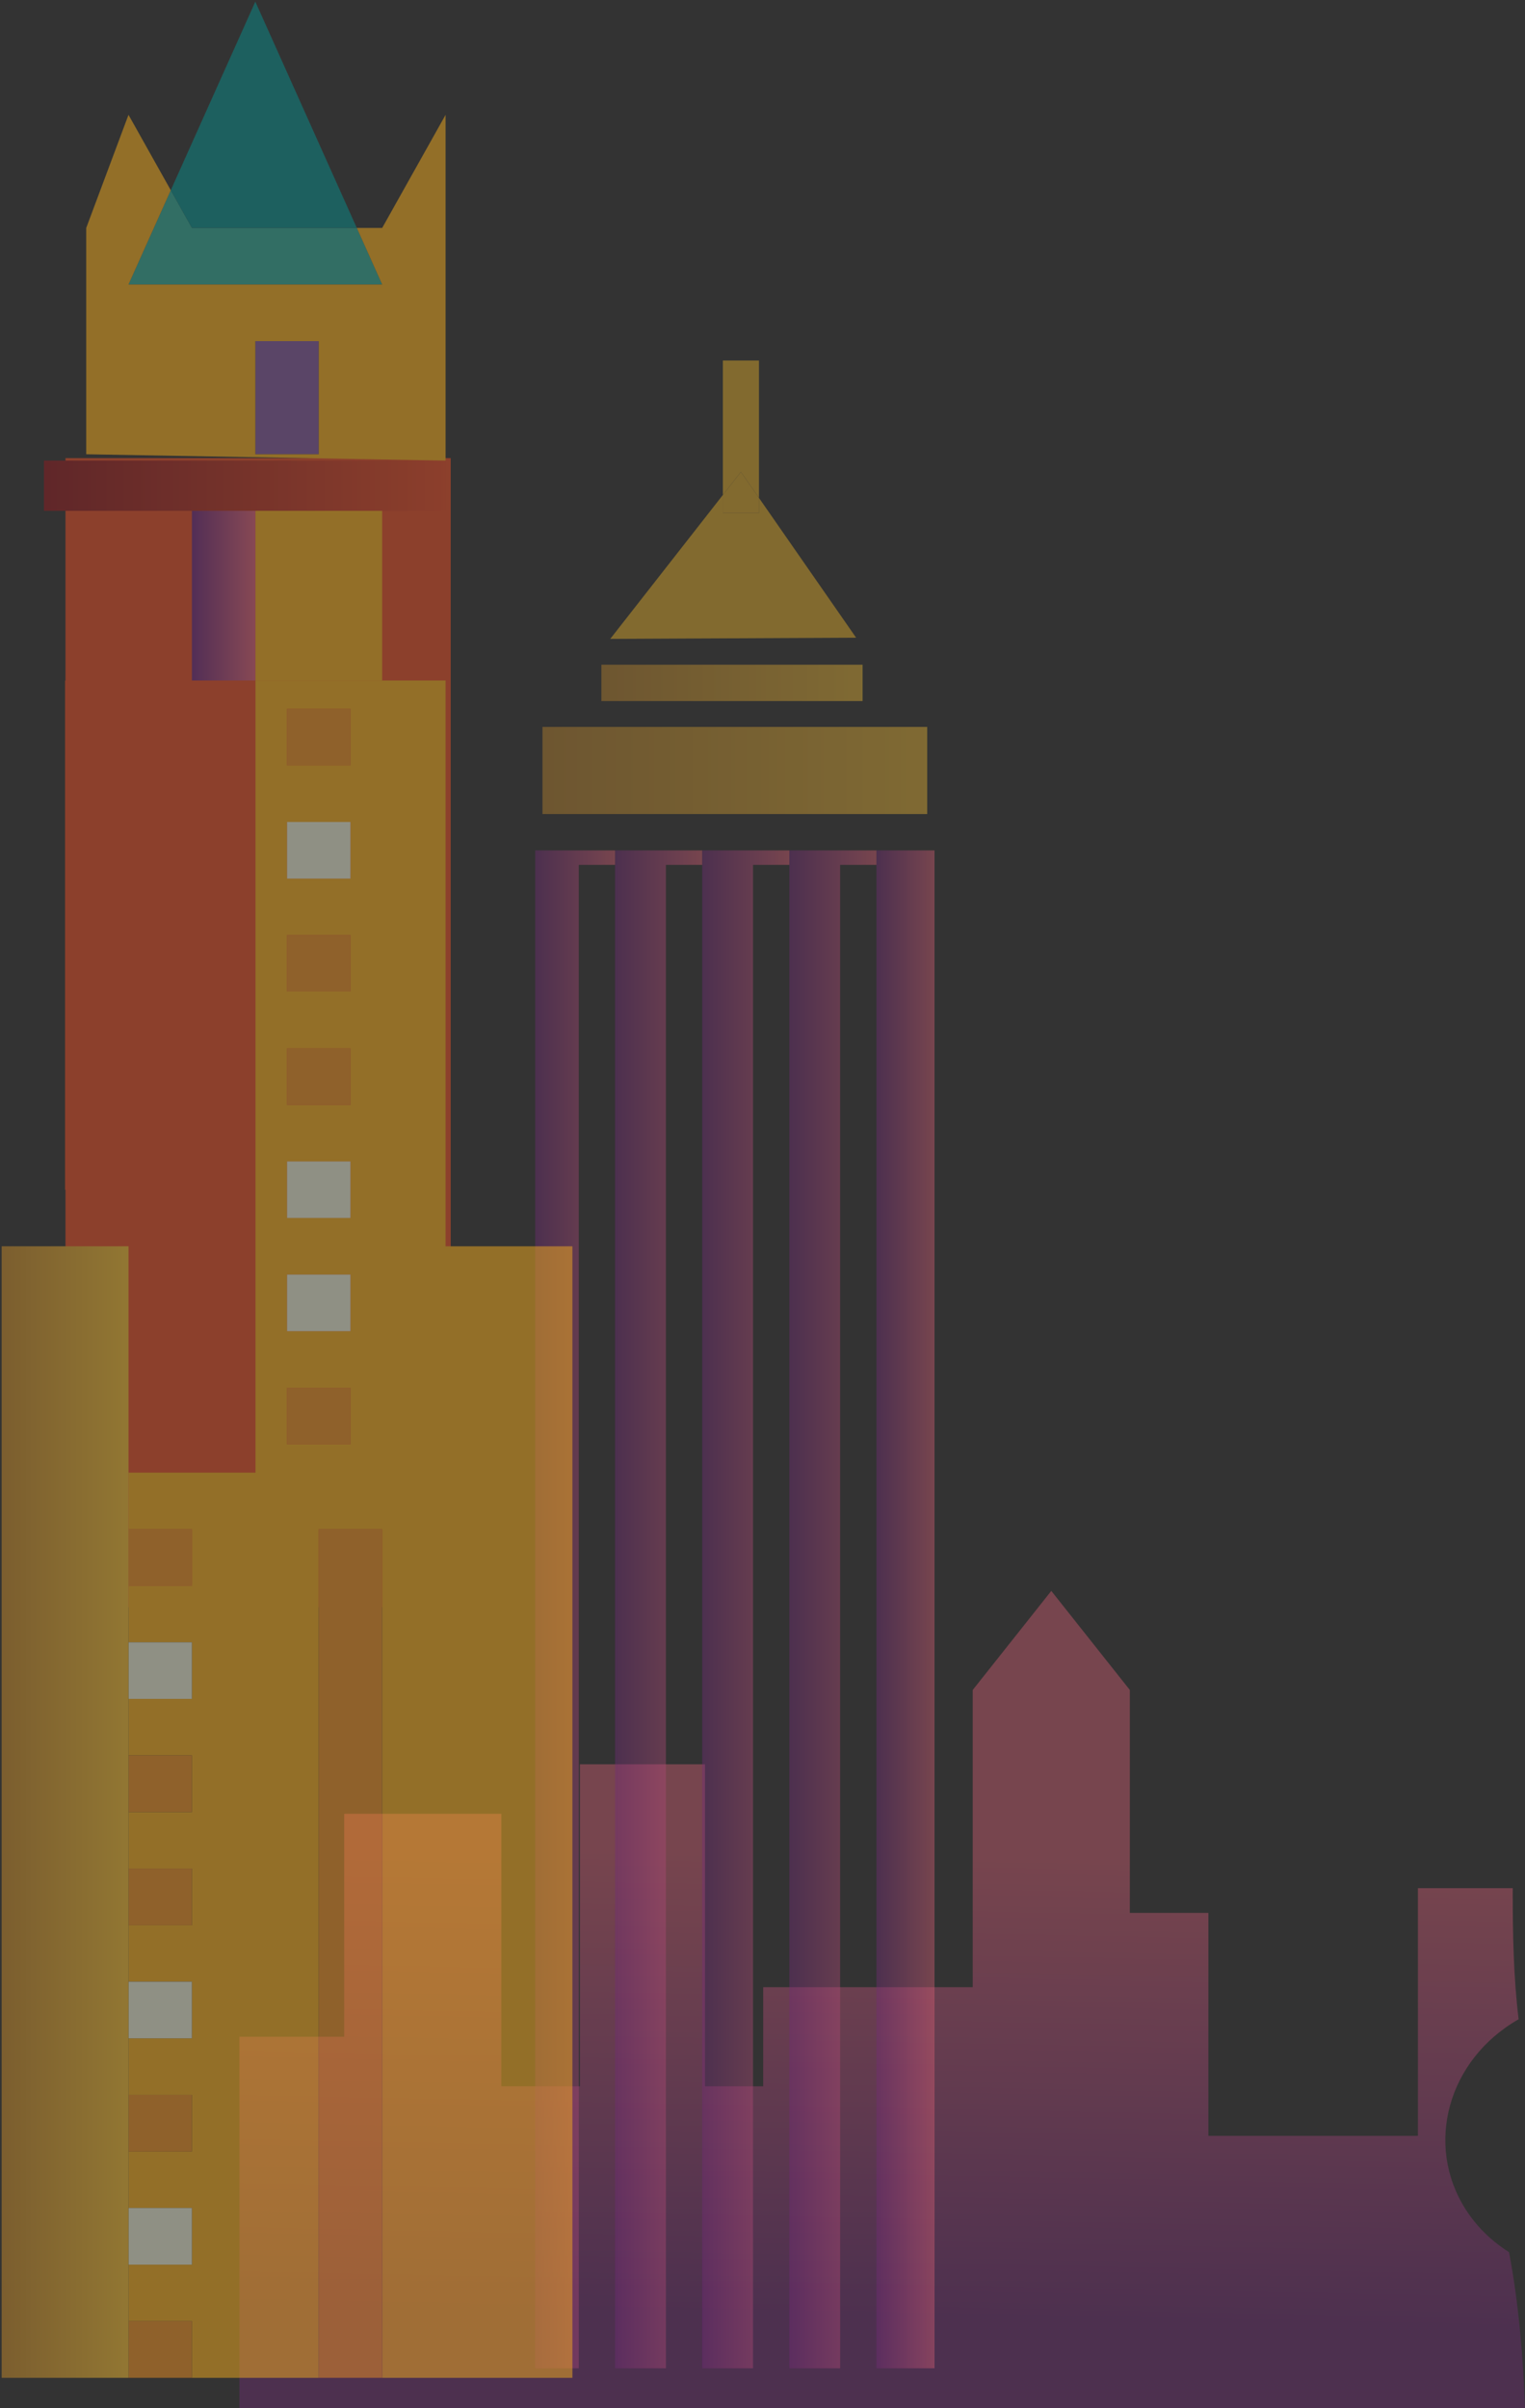 <?xml version="1.0" encoding="utf-8"?>
<!-- Generator: Adobe Illustrator 16.0.0, SVG Export Plug-In . SVG Version: 6.00 Build 0)  -->
<!DOCTYPE svg PUBLIC "-//W3C//DTD SVG 1.1//EN" "http://www.w3.org/Graphics/SVG/1.1/DTD/svg11.dtd">
<svg version="1.1" id="Layer_1" xmlns="http://www.w3.org/2000/svg" xmlns:xlink="http://www.w3.org/1999/xlink" x="0px" y="0px"
	 width="572.953px" height="904.453px" viewBox="0 0 572.953 904.453" enable-background="new 0 0 572.953 904.453"
	 xml:space="preserve">
<rect x="0" y="0" width="572.953" height="904.453" fill="#333333" stroke="none"/>
<g>
	<linearGradient id="SVGID_1_" gradientUnits="userSpaceOnUse" x1="330.715" y1="871.857" x2="334.223" y2="696.477">
		<stop  offset="0" style="stop-color:#722A79"/>
		<stop  offset="1" style="stop-color:#DC5F76"/>
	</linearGradient>
	<path opacity="0.4" fill="url(#SVGID_1_)" d="M566.952,845.826c-4.99-3.156-9.471-7.061-13.156-11.689
		c-18.414-23.117-12.419-55.449,11.861-72.66c1.582-1.123,3.216-2.164,4.9-3.123c-1.928-15.934-2.221-31.988-2.221-48.062
		c0-0.402,0.021-0.785,0.025-1.182h-35.64v93.021h-78.714v-83.725h-29.518v-83.717l-29.512-37.209l-29.52,37.209v111.629h-78.717
		v37.211h-21.863V662.597h-47.006v120.932h-29.52V681.203H129.32v83.719H89.965v139.531h482.987
		C572.258,884.841,570.587,865.048,566.952,845.826z"/>
	<g opacity="0.4">
		<g id="XMLID_37_">
			<g>
				<linearGradient id="SVGID_2_" gradientUnits="userSpaceOnUse" x1="329.284" y1="604.402" x2="351.106" y2="604.402">
					<stop  offset="0" style="stop-color:#722A79"/>
					<stop  offset="1" style="stop-color:#DC5F76"/>
				</linearGradient>
				<polygon fill="url(#SVGID_2_)" points="351.106,319.377 351.106,889.425 329.284,889.425 329.284,324.814 329.284,319.377 				
					"/>
				<linearGradient id="SVGID_3_" gradientUnits="userSpaceOnUse" x1="203.811" y1="289.364" x2="348.378" y2="289.364">
					<stop  offset="0" style="stop-color:#C4892B"/>
					<stop  offset="1" style="stop-color:#F1BB33"/>
					<stop  offset="1" style="stop-color:#687333"/>
				</linearGradient>
				<rect x="203.812" y="273.007" fill="url(#SVGID_3_)" width="144.566" height="32.714"/>
				<linearGradient id="SVGID_4_" gradientUnits="userSpaceOnUse" x1="225.942" y1="256.468" x2="324.12" y2="256.468">
					<stop  offset="0" style="stop-color:#C4892B"/>
					<stop  offset="1" style="stop-color:#F1BB33"/>
					<stop  offset="1" style="stop-color:#687333"/>
				</linearGradient>
				<rect x="225.942" y="249.64" fill="url(#SVGID_4_)" width="98.178" height="13.657"/>
				<polygon fill="#F7BC29" points="285.15,186.994 321.647,239.493 229.27,239.947 271.585,185.885 271.585,192.686 
					285.15,192.686 				"/>
				<linearGradient id="SVGID_5_" gradientUnits="userSpaceOnUse" x1="296.552" y1="604.402" x2="329.284" y2="604.402">
					<stop  offset="0" style="stop-color:#722A79"/>
					<stop  offset="1" style="stop-color:#DC5F76"/>
				</linearGradient>
				<polygon fill="url(#SVGID_5_)" points="315.646,324.814 315.646,889.425 296.552,889.425 296.552,324.814 296.552,319.377 
					329.284,319.377 329.284,324.814 				"/>
				<polygon fill="#F7BC29" points="285.15,186.994 285.15,192.686 271.585,192.686 271.585,185.885 278.368,177.229 				"/>
				<polygon fill="#F7BC29" points="285.15,135.405 285.15,186.994 278.368,177.229 271.585,185.885 271.585,135.405 				"/>
				<linearGradient id="SVGID_6_" gradientUnits="userSpaceOnUse" x1="263.82" y1="604.402" x2="296.552" y2="604.402">
					<stop  offset="0" style="stop-color:#722A79"/>
					<stop  offset="1" style="stop-color:#DC5F76"/>
				</linearGradient>
				<polygon fill="url(#SVGID_6_)" points="282.914,324.814 282.914,889.425 263.82,889.425 263.82,324.814 263.82,319.377 
					296.552,319.377 296.552,324.814 				"/>
				<linearGradient id="SVGID_7_" gradientUnits="userSpaceOnUse" x1="231.088" y1="604.402" x2="263.82" y2="604.402">
					<stop  offset="0" style="stop-color:#722A79"/>
					<stop  offset="1" style="stop-color:#DC5F76"/>
				</linearGradient>
				<polygon fill="url(#SVGID_7_)" points="250.182,324.814 250.182,889.425 231.088,889.425 231.088,324.814 231.088,319.377 
					263.82,319.377 263.82,324.814 				"/>
				<linearGradient id="SVGID_8_" gradientUnits="userSpaceOnUse" x1="201.083" y1="604.402" x2="231.088" y2="604.402">
					<stop  offset="0" style="stop-color:#722A79"/>
					<stop  offset="1" style="stop-color:#DC5F76"/>
				</linearGradient>
				<polygon fill="url(#SVGID_8_)" points="201.083,319.377 231.088,319.377 231.088,324.814 217.45,324.814 217.45,889.425 
					201.083,889.425 				"/>
			</g>
			<g>
			</g>
		</g>
	</g>
	<g opacity="0.5">
		<rect x="24.602" y="172.047" fill="#E54D25" width="144.738" height="431.558"/>
		<g>
			<g id="XMLID_35_">
				<g>
					<path fill="#F3AB1D" d="M95.931,553.046V255.565h47.653h23.826v212.493h47.653v424.963h-71.479V574.27h-23.827v318.752H72.105
						v-21.271H48.278v-21.247h23.827v-21.271H48.278v-21.2h23.827v-21.271H48.278v-21.247h23.827v-21.271H48.278v-21.199h23.827
						v-21.271H48.278v-21.247h23.827v-21.271H48.278v-21.224h23.827v-21.247H48.278v-21.247h23.827V574.27H48.278v-21.224H95.931z
						 M131.671,542.4v-21.224h-23.826V542.4H131.671z M131.671,499.953v-21.271h-23.826v21.271H131.671z M131.671,457.412v-21.224
						h-23.826v21.224H131.671z M131.671,414.965v-21.271h-23.826v21.271H131.671z M131.671,372.424V351.2h-23.826v21.224H131.671z
						 M131.671,329.977v-21.271h-23.826v21.271H131.671z M131.671,287.436v-21.223h-23.826v21.223H131.671z"/>
					<linearGradient id="SVGID_9_" gradientUnits="userSpaceOnUse" x1="16.51" y1="182.417" x2="167.411" y2="182.417">
						<stop  offset="0" style="stop-color:#8D1B1F"/>
						<stop  offset="1" style="stop-color:#E54B25"/>
						<stop  offset="1" style="stop-color:#E34A26"/>
					</linearGradient>
					<polygon fill="url(#SVGID_9_)" points="167.411,172.985 167.411,191.848 143.584,191.848 95.931,191.848 72.105,191.848 
						16.51,191.848 16.51,172.985 					"/>
					<rect x="119.758" y="574.27" fill="#EC8F23" width="23.827" height="318.752"/>
					<polygon fill="#F3AB1D" points="143.584,191.848 143.584,255.565 95.931,255.565 95.931,234.342 95.931,191.848 					"/>
					<polygon fill="#31AA95" points="134.054,85.613 143.584,106.86 48.278,106.86 64.163,71.448 72.105,85.613 					"/>
					<polygon fill="#088E8B" points="95.931,0.625 134.054,85.613 72.105,85.613 64.163,71.448 					"/>
					<rect x="107.845" y="521.176" fill="#EC8F23" width="23.826" height="21.224"/>
					<rect x="107.845" y="478.682" fill="#EBEDD5" width="23.826" height="21.271"/>
					<rect x="107.845" y="436.188" fill="#EBEDD5" width="23.826" height="21.224"/>
					<rect x="107.845" y="393.694" fill="#EC8F23" width="23.826" height="21.271"/>
					<rect x="107.845" y="351.2" fill="#EC8F23" width="23.826" height="21.224"/>
					<rect x="107.845" y="308.707" fill="#EBEDD5" width="23.826" height="21.271"/>
					<rect x="107.845" y="266.212" fill="#EC8F23" width="23.826" height="21.223"/>
					<rect x="95.931" y="128.107" fill="#81579B" width="23.827" height="42.494"/>
					<path fill="#F3AB1D" d="M167.411,172.985l-135.017-2.384V85.613l15.884-42.494l15.884,28.329L48.278,106.86h95.306
						l-9.531-21.247h9.531l23.826-42.494V172.985z M119.758,170.601v-42.494H95.931v42.494H119.758z"/>
					<polygon fill="#E54D25" points="95.931,255.565 95.931,553.046 48.278,553.046 48.278,468.059 48.278,255.565 72.105,255.565 
											"/>
					<linearGradient id="SVGID_10_" gradientUnits="userSpaceOnUse" x1="72.105" y1="223.707" x2="95.931" y2="223.707">
						<stop  offset="0" style="stop-color:#722A79"/>
						<stop  offset="1" style="stop-color:#DC5F76"/>
					</linearGradient>
					<polygon fill="url(#SVGID_10_)" points="95.931,234.342 95.931,255.565 72.105,255.565 72.105,191.848 95.931,191.848 					"/>
					<rect x="48.278" y="871.751" fill="#EC8F23" width="23.827" height="21.271"/>
					<rect x="48.278" y="829.234" fill="#EBEDD5" width="23.827" height="21.271"/>
					<rect x="48.278" y="786.763" fill="#EC8F23" width="23.827" height="21.271"/>
					<rect x="48.278" y="744.246" fill="#EBEDD5" width="23.827" height="21.271"/>
					<rect x="48.278" y="701.776" fill="#EC8F23" width="23.827" height="21.271"/>
					<rect x="48.278" y="659.258" fill="#EC8F23" width="23.827" height="21.271"/>
					<rect x="48.278" y="616.788" fill="#EBEDD5" width="23.827" height="21.247"/>
					<rect x="48.278" y="574.27" fill="#EC8F23" width="23.827" height="21.271"/>
					<linearGradient id="SVGID_11_" gradientUnits="userSpaceOnUse" x1="0.625" y1="680.54" x2="48.278" y2="680.54">
						<stop  offset="0" style="stop-color:#C4892B"/>
						<stop  offset="1" style="stop-color:#F1BB33"/>
						<stop  offset="1" style="stop-color:#687333"/>
					</linearGradient>
					<polygon fill="url(#SVGID_11_)" points="48.278,871.751 48.278,893.022 0.625,893.022 0.625,468.059 48.278,468.059 
						48.278,553.046 48.278,574.27 48.278,595.541 48.278,616.788 48.278,638.035 48.278,659.258 48.278,680.529 48.278,701.776 
						48.278,723.046 48.278,744.246 48.278,765.516 48.278,786.763 48.278,808.034 48.278,829.234 48.278,850.504 					"/>
				</g>
				<g>
				</g>
			</g>
			<rect x="24.436" y="255.598" fill="#E54D25" width="23.835" height="191.223"/>
		</g>
	</g>
</g>
</svg>
